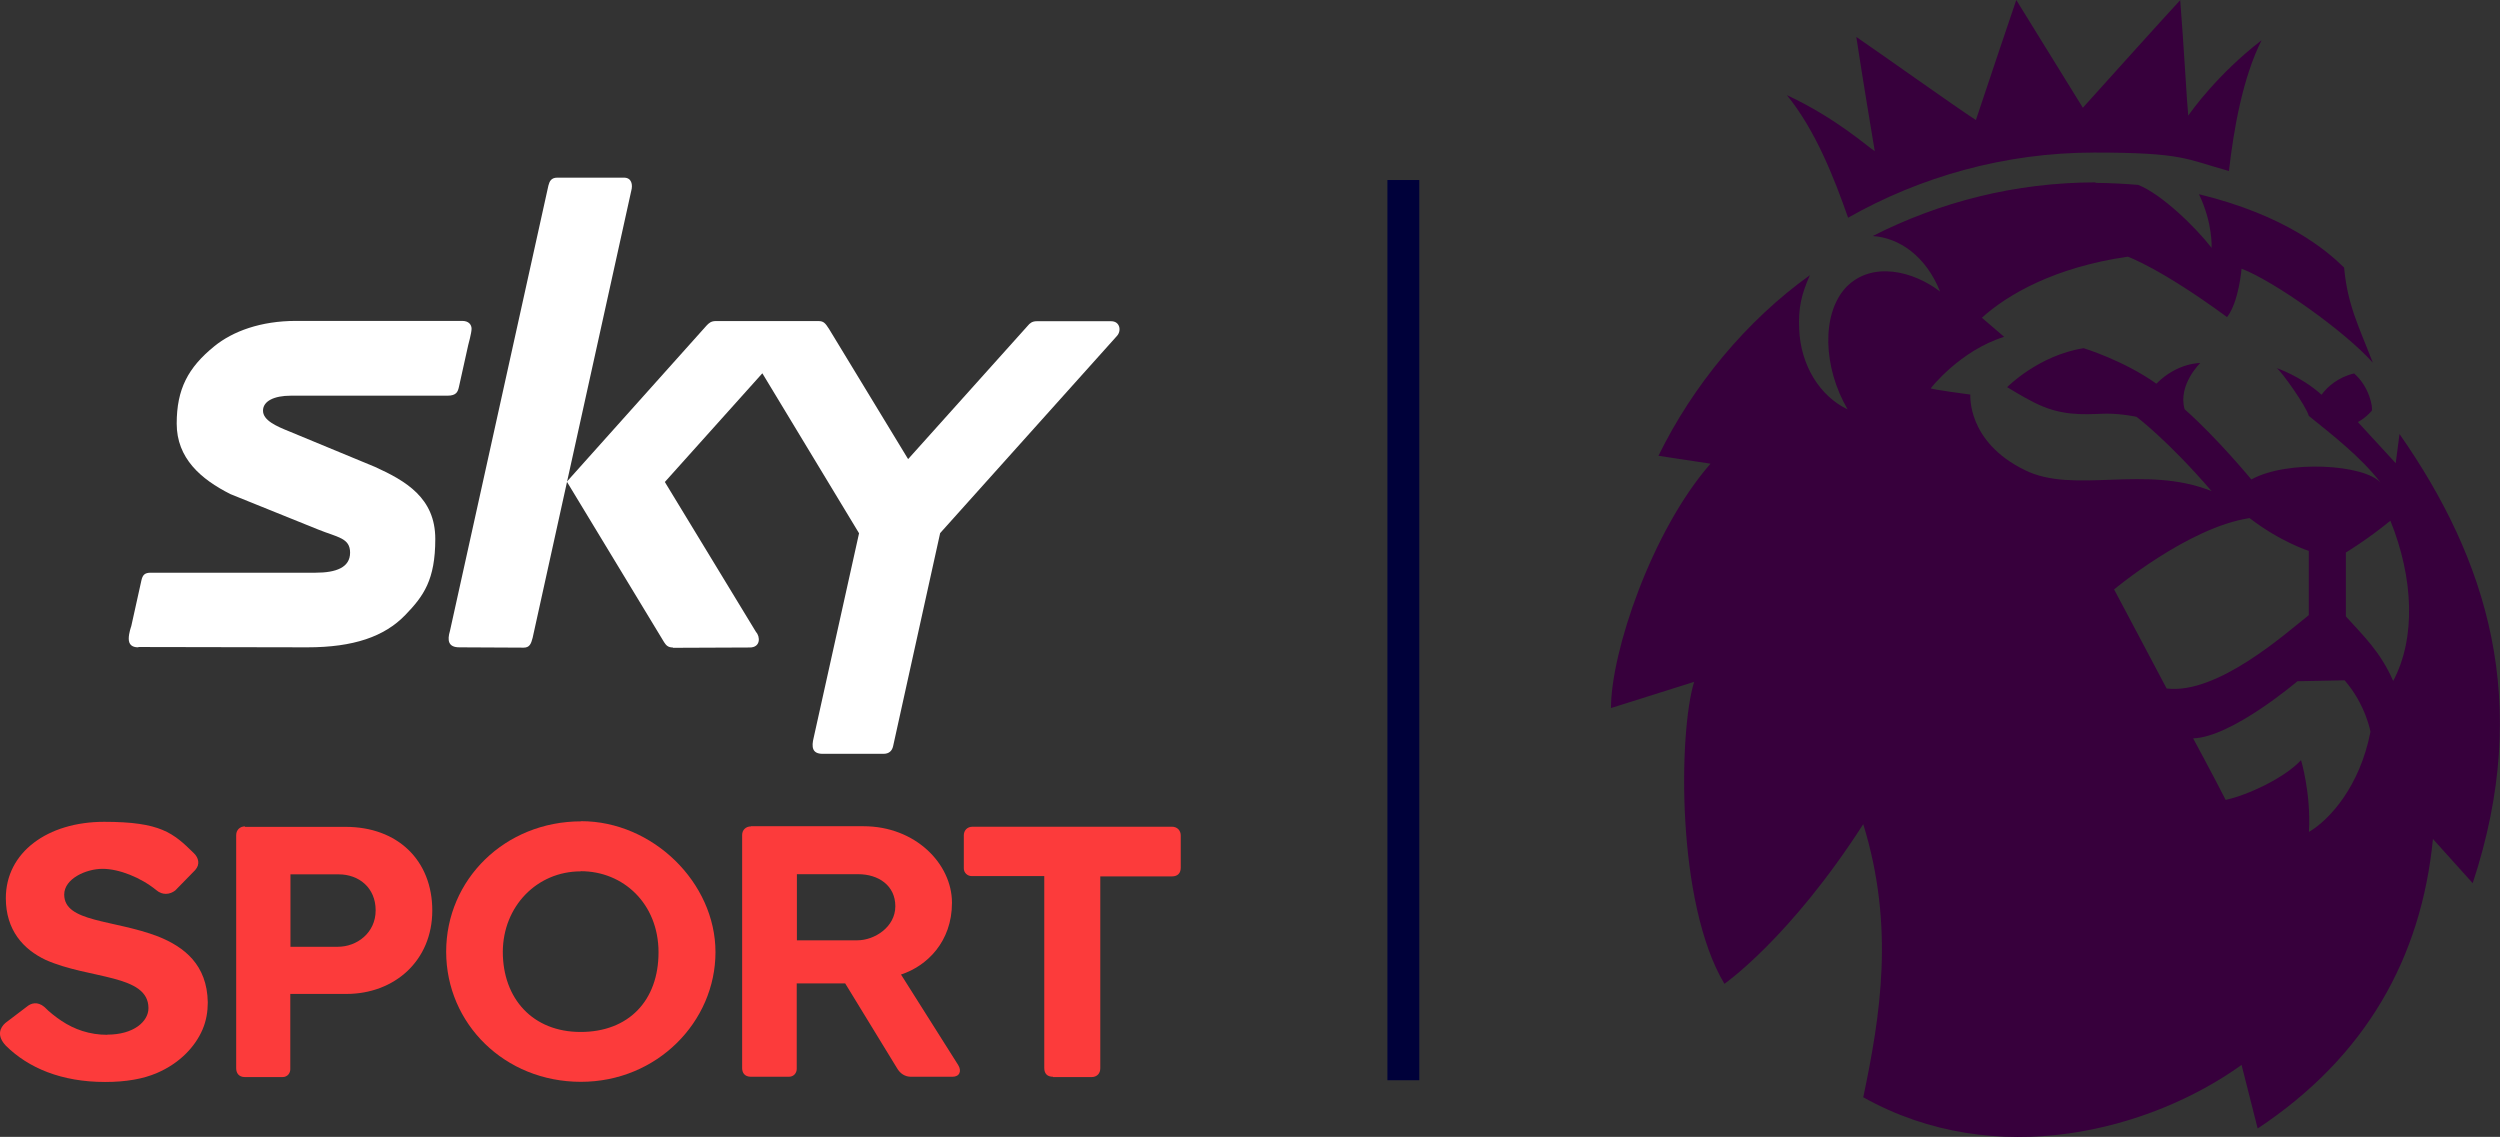 <?xml version="1.0" encoding="UTF-8"?>
<svg id="svg85772" xmlns="http://www.w3.org/2000/svg" version="1.1" xmlns:svg="http://www.w3.org/2000/svg" viewBox="0 0 1584.6 720.6">
  <rect x="0" y="0" width="1584.6" height="720.6" fill="#333333" stroke="none"/>
  <!-- Generator: Adobe Illustrator 29.8.2, SVG Export Plug-In . SVG Version: 2.1.1 Build 3)  -->
  <defs>
    <style>
      .st0 {
        fill: #fff;
      }

      .st1 {
        fill: #fc3b3b;
      }

      .st2 {
        fill: #00013a;
      }

      .st3 {
        fill: #37003c;
      }
    </style>
  </defs>
  <path id="path829" class="st0" d="M426.5,410.4c-3.3,0-4.4-1.6-5.6-3.4l-61.6-101.7,88.5-98.9c1.5-1.6,2.9-2.9,5.9-2.9h65c3.4,0,4.4,1.3,6.9,5.2l50,82.3,75.8-84.5c1.3-1.6,2.8-2.9,5.7-2.9h47.2c5.6,0,6.7,6.1,3.6,9.4l-112,124.9-29.8,135c-.7,3.1-2.6,4.9-6.2,4.9h-38.4c-6.7,0-7.3-4.2-5.7-10.5l28.7-129.3-61.3-101.4-61.8,68.9,57.8,95.1c2.7,2.9,3,9.8-4,9.8l-48.7.2Z"/>
  <path id="path827" class="st0" d="M291.1,410.3c-7,0-7.7-4.4-5.9-10.4l62.4-282.3c.7-2.7,1.8-5,5.6-5h42.3c4.9,0,5.7,4.5,4.6,8.4l-40.7,184.4-21.8,98.9c-1,3.9-2,6.2-5.7,6.2l-40.7-.2Z"/>
  <path id="path825" class="st0" d="M87.6,410.3c-4.1,0-6-1.9-6-5.5s1.6-7.9,1.6-7.9l6.4-28.9c.8-3.6,2.1-5,6-5h104.5c12.9,0,21.8-3.3,21.8-12.7s-8-9.7-20.3-14.7l-55.5-22.4c-18.9-9.5-34.1-22.8-34.1-44.7s7.2-35.5,23.8-49c11.8-9.6,29.6-16.1,51.8-16.1h105.4c4.1,0,5.9,2.4,5.9,5s-2.1,10.2-2.1,10.2l-5.9,26.6c-.7,3.1-1.6,5.6-7.3,5.6h-99.3c-10.5,0-17.6,3.4-17.6,9.5s8.3,9.8,16.8,13.2l54.1,22.4c19.6,8.9,38.3,19.7,38.3,45.7s-7.4,36.2-19,48.2c-13.2,13.7-32.8,20.5-62.1,20.5l-107-.2Z"/>
  <path id="path837" class="st1" d="M68,655.8c16.7,0,26.1-8.3,26.1-16.8,0-21.5-37.4-18.3-65-30.5-14.3-6.7-25.4-18.9-25.4-39.2,0-29.1,26.5-48.4,62.3-48.4s43.8,7,57,20c2.7,2.7,4.1,6.8.7,10.6l-12.6,12.9c-3.6,2.8-8.3,3-11.9-.1-9.9-8.1-23.7-13.6-34.2-13.6s-24.3,6.3-24.3,16.3c0,17.7,31.1,15.7,59.6,26.6,16.4,6.6,31,17.8,31.4,41.7,0,5.7-.9,11.6-3.3,17.2-4.8,11.2-14.7,21.5-28.9,27.6-8.8,3.8-19.7,5.7-32.9,5.7-27.7,0-48.6-8.9-62.8-22.9-6.2-6.5-3.7-11.6-.4-14.5l13.7-10.4c2.5-2.1,6.6-3.5,11.1.3,3.1,3.2,7.1,6.3,10.7,8.7,8.2,5.5,17.9,8.9,29.1,8.9h0Z"/>
  <path id="path843" class="st1" d="M476,523.8c-3.2,0-5.6,2.2-5.6,5.5v147.7c0,3,1.6,5.5,5.6,5.5h24c3.4,0,5-2.7,5-4.9v-54.3h30.7l32.9,53.8c2,3.4,5,5.4,8.9,5.4h26.2c4.6,0,6-3.7,3.6-7.5l-36.2-57.3c16.5-5.4,32.3-20.8,32.3-45.5s-23.2-48.5-56.1-48.5h-71.2ZM505.1,554.1h38.9c12.7,0,23.5,7.1,23.5,20.3s-13.2,21.6-24,21.6h-38.4v-41.9Z"/>
  <path id="path849" class="st1" d="M667.5,682.5c-3.5,0-5.6-1.8-5.6-5.5v-121.7h-46c-2.7,0-5-2.1-5-4.9v-20.9c0-3.1,2.1-5.5,5.6-5.5h126.3c3.5,0,5.6,2.5,5.6,5.5v20.5c0,3.4-1.9,5.5-5.6,5.5h-45.4v121.7c0,3-1.9,5.5-5.6,5.5h-24.4Z"/>
  <path id="path839" class="st1" d="M155.3,523.8c-3.2,0-5.6,2.2-5.6,5.6v147.7c0,3,1.6,5.6,5.6,5.6h23.7c3.4,0,5-2.7,5-4.9v-47.8h35.5c30.6,0,54.5-21.1,54.5-52.9s-22-53-54.9-53h-63.8ZM184.1,554.2h30.6c12.7,0,23.4,8.4,23.4,22.8s-12,23.1-23.9,23.1h-30.1v-45.9Z"/>
  <path id="path851" class="st1" d="M368.4,520.6c-48.4,0-85.6,36.9-85.6,82.6s37.1,82.5,85.4,82.5,85.3-38.1,85.3-82.2-39.8-83-85.1-83ZM368.1,552.2c27.1,0,49.3,20.7,49.3,51.4s-19,50.5-49.4,50.5-49.3-21.2-49.3-50.8c.1-28.7,21.5-51,49.4-51Z"/>
  <path id="path52540" class="st3" d="M1278,0s-19.8,58.4-25.6,76.1c-14.7-9.6-57.4-40.1-75.8-52.7,3.7,24.3,10.3,64.3,11.7,72.4-3.7-2.1-24.1-20.8-55.7-35.5,18.2,22.3,30,52.6,38.8,77.7,45.8-26,99.4-41.3,156.1-41.3s58.1,4.2,85.3,11.7c3-26.6,8.8-59.3,20.7-82.9-27.9,21.5-44.4,44.8-46.5,47.8-.7-5.9-2.9-45.9-5.1-73.2-10.9,11.7-54.3,60-61.7,68.2C1314.2,58.7,1278,0,1278,0ZM1328.4,115.6c-51.1,0-99.1,12.5-141.4,34,16.7,1.1,33.7,12.6,42.7,35.2-17-13.1-43.4-19.6-59.7-2.6-15.6,16.9-14.5,50.6,1.1,77.3-17.4-8.3-29.8-27.7-30.7-50.9-.6-13.3,1.3-21.8,6.8-34.2-40.3,28.9-74.2,69.9-96,114.5,11.2,1.6,21.7,3.4,33,5-37.3,42.6-63.1,119.4-63.1,154.9l52.7-16.6c-9.8,31.8-11.5,139.9,19.2,191.4,0,0,41.5-28.8,88-101.2,20.1,65.1,10.8,121.7,0,173.1,84.3,47.2,182.1,20.9,239.8-20.5l10.2,40.3c68.6-45.5,103.7-108.1,111.1-183.5l25.2,28c38-115.1,9-205.4-46.4-284.7l-2.4,18.5-24-26.1s4.3-2,8.8-7.1c.9-2.1-1.6-15.5-11.2-23.7-9.8,2.3-16.9,8.3-20.6,13.5-13.3-11.9-28.5-16.9-28.5-16.9,2.8,1.6,19,24.5,20.4,30.3,14.7,11.9,33,26,45.6,42.4-10.3-11.7-59.1-14.7-82-2.1,0,0-21.5-26.1-42.3-44.5-4.4-15.4,9.9-29.3,9.9-29.3,0,0-14.5-.3-27.8,13.1-20.6-14.7-46.1-22.5-46.1-22.5-28.6,4.5-48.5,24.7-48.5,24.7,7.3,4.4,15.4,9.3,22.8,12.3,16.3,6.7,31.1,4.5,40.6,4.5s18.6,2,18.6,2c0,0,19.6,14.6,47.6,47.1-42.2-17-87.4,2.2-118.5-13.4-36.8-18-34.4-47.8-34.4-47.8,0,0-25.1-3.3-25.1-4,0,0,18.4-23.8,46.5-32.6l-14.1-12.1c16.3-14.7,46-32,92.5-38.7,0,0,20.7,7.3,62.9,38.3,7.5-9.6,9.2-30.7,9.2-30.7,20.8,8,65.5,39.7,83.2,59.6-8.9-23.1-16.1-36.7-18.2-60.3-11.2-11-37.3-33.2-92-46.5,8.9,18.6,8,34,8,34-10.3-13.3-31.8-34.1-46.5-39.9-8.4-.7-17.5-1.2-27.2-1.3h0ZM1425.9,328.4c19.2,14.9,37.5,20.8,37.5,20.8v40.7c-14.8,11.7-57.9,50.4-90.1,46.5-17.7-33.5-33.4-63-33.3-62.8,0,0,46.9-39.3,85.8-45.2ZM1515.1,330c14.7,36.3,16.3,74.4,1.8,101.6-8.1-18.5-18.9-28.6-30-40.9v-40.5s12.8-7.6,28.3-20.2h0ZM1486.2,431.3c13.3,15.4,16.3,32.5,16.3,32.5-6.6,34.1-25.5,55.6-39,63.5,1.4-24.3-5-45.5-5-45.5-10.3,11.2-33.8,22.2-47.8,25.2-6.7-13.3-20.6-39-20.6-39,24.5-.7,66.1-36.2,66.1-36.2l30.1-.6Z"/>
  <path id="rect57959" class="st2" d="M879.4,114.1h20.2v570.6h-20.2V114.1Z"/>
</svg>
